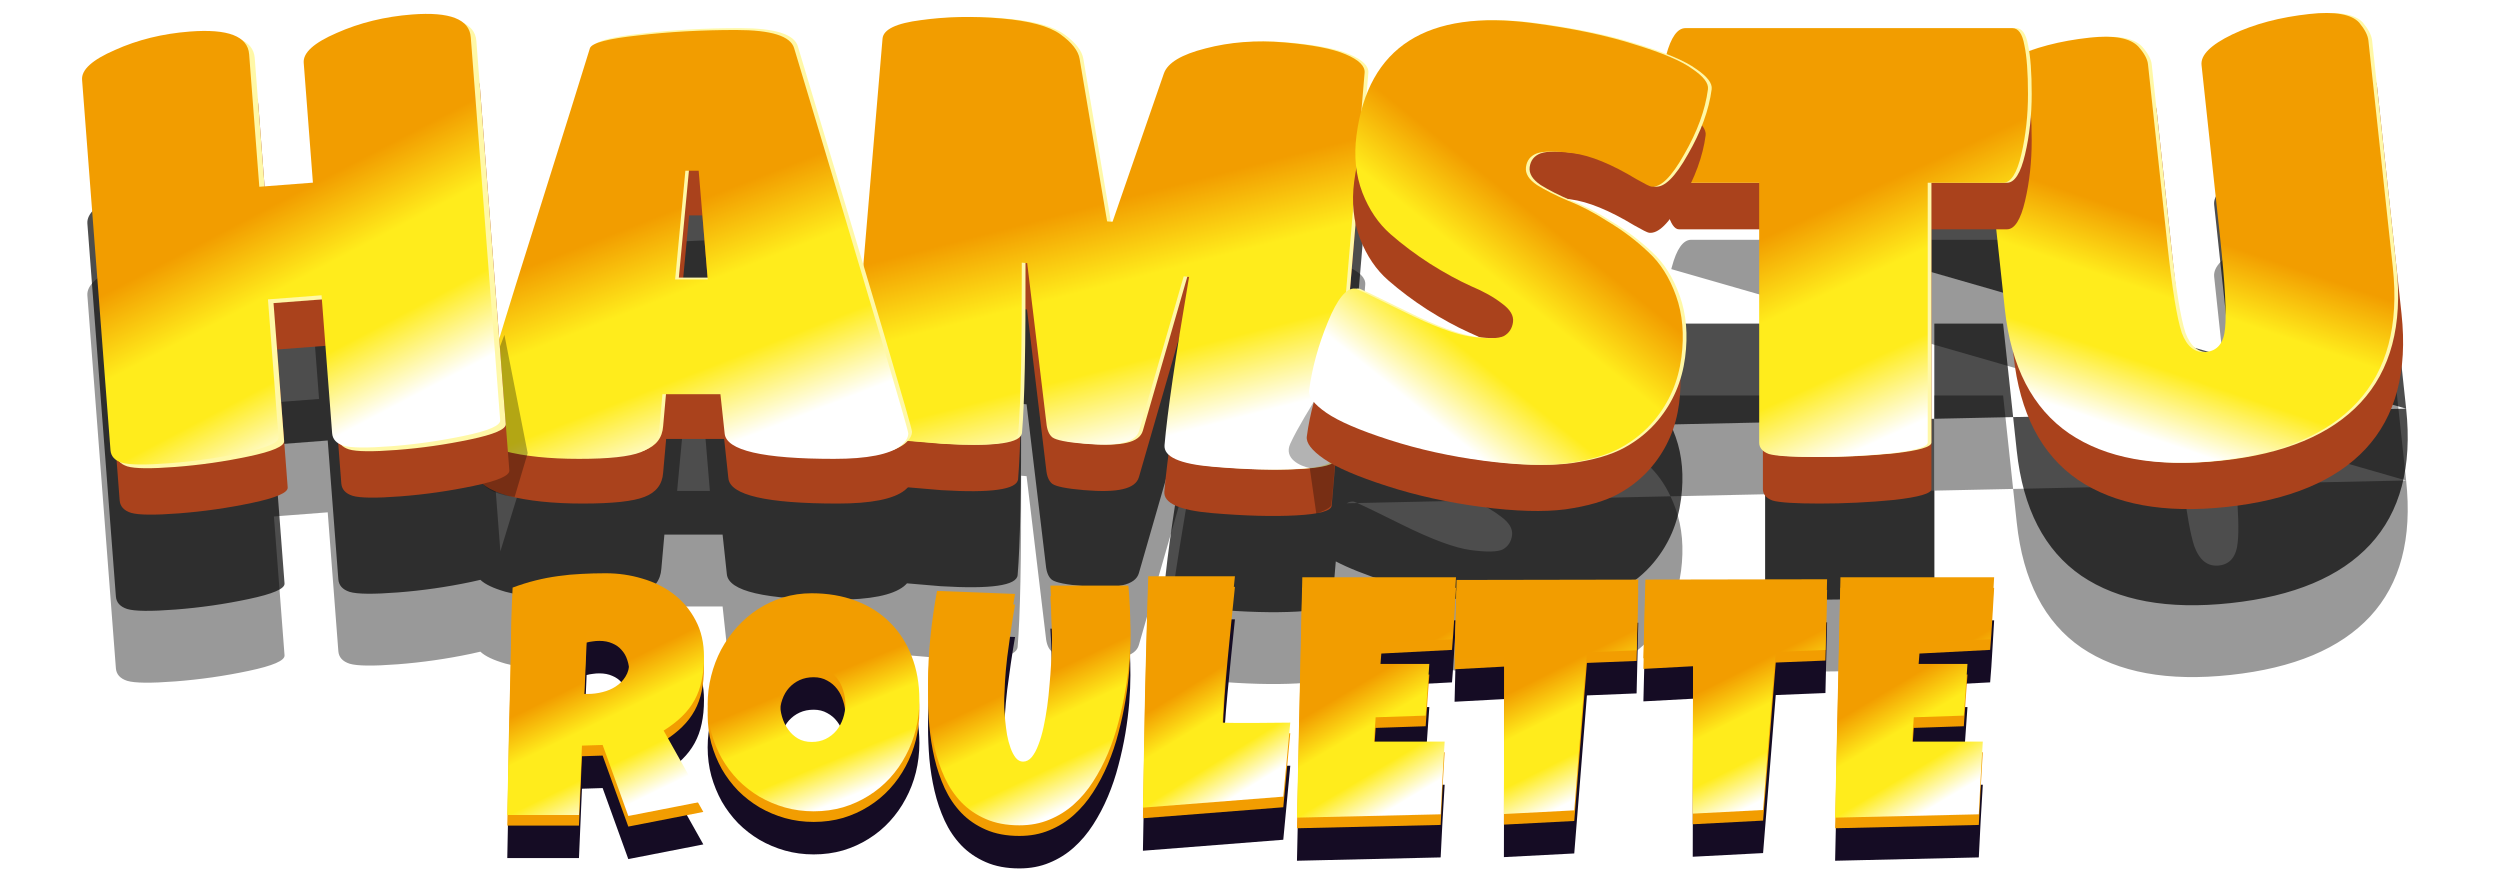 <svg width="348" height="121" viewBox="0 0 348 121" fill="none" xmlns="http://www.w3.org/2000/svg">
	<g opacity="0.7" filter="url(#filter0_f_1098_9292)">
		<path fill-rule="evenodd" clip-rule="evenodd" d="M329.92 75.812C334.129 71.271 335.801 64.961 334.934 56.882L331.522 25.069C331.444 24.339 331.015 23.506 330.235 22.568C329.146 21.38 326.839 20.977 323.315 21.357C319.175 21.804 315.571 22.76 312.503 24.226C309.491 25.686 308.06 27.118 308.211 28.521L310.499 49.853L302.792 47.637L300.727 28.392C300.649 27.662 300.192 26.832 299.357 25.9C298.211 24.719 295.96 24.309 292.604 24.671C288.97 25.063 285.759 25.835 282.971 26.988C282.91 26.535 282.839 26.122 282.76 25.748C282.478 24.168 281.916 23.378 281.072 23.378H235.415C234.29 23.378 233.39 24.647 232.714 27.187C232.69 27.277 232.666 27.369 232.642 27.46L302.792 47.637L303.418 53.472C303.576 54.948 303.734 56.307 303.892 57.55L280.228 58.059L278.832 45.047H269.257V58.295L245.711 58.801V45.047H233.98C233.503 45.047 233.075 44.577 232.698 43.635C231.624 45.011 230.659 45.643 229.804 45.531C229.58 45.501 228.888 45.154 227.726 44.49C224.256 42.384 221.294 41.17 218.839 40.848C216.44 40.533 214.765 40.541 213.814 40.872C212.919 41.21 212.41 41.854 212.285 42.805C212.169 43.701 212.684 44.536 213.831 45.313C214.985 46.034 216.422 46.763 218.142 47.501C219.924 48.19 221.81 49.177 223.798 50.462C225.85 51.699 227.709 53.109 229.375 54.694C230.648 55.857 231.701 57.321 232.534 59.085L205.069 59.676C204.909 59.605 204.746 59.535 204.581 59.466C202.813 58.664 200.906 57.618 198.862 56.325C196.873 55.04 195.039 53.661 193.359 52.188C191.678 50.716 190.37 48.78 189.435 46.381C189.173 45.689 188.964 44.979 188.806 44.251L190.042 29.622C190.123 28.666 189.236 27.798 187.382 27.017C185.585 26.242 182.724 25.687 178.799 25.353C174.875 25.02 171.209 25.303 167.802 26.203C164.455 27.051 162.522 28.217 162.001 29.702L154.823 50.499L154.066 50.435L150.229 27.682C150.044 26.534 149.153 25.382 147.557 24.227C145.961 23.072 143.2 22.327 139.276 21.994C135.352 21.66 131.619 21.739 128.076 22.231C124.595 22.671 122.799 23.538 122.69 24.831L120.017 56.466C117.61 48.375 114.564 38.192 110.881 25.917C110.375 24.224 107.674 23.378 102.779 23.378C97.941 23.378 93.384 23.632 89.108 24.14C84.888 24.591 82.638 25.183 82.356 25.917C81.625 28.344 78.755 37.542 73.748 53.512C72.116 58.699 70.75 63.112 69.65 66.752L66.468 25.159C66.275 22.627 63.541 21.564 58.268 21.97C54.453 22.264 50.937 23.128 47.717 24.565C44.55 25.94 43.02 27.331 43.127 28.738L44.412 45.533L36.923 46.11L35.503 27.542C35.309 25.01 32.548 23.949 27.218 24.359C23.404 24.653 19.915 25.516 16.752 26.948C13.584 28.323 12.054 29.714 12.162 31.121L16.132 83.026C16.196 83.87 16.721 84.452 17.704 84.773C18.744 85.089 20.975 85.115 24.397 84.852C27.875 84.585 31.28 84.096 34.611 83.387C37.999 82.674 39.664 81.951 39.608 81.22L38.13 61.892L45.619 61.316L47.097 80.643C47.162 81.487 47.686 82.07 48.67 82.39C49.71 82.706 51.941 82.733 55.363 82.469C58.785 82.206 62.189 81.718 65.577 81.004C66.039 80.907 66.469 80.809 66.868 80.712C67.524 81.34 68.692 81.895 70.372 82.376C73.186 83.11 76.674 83.477 80.837 83.477C85.001 83.477 87.87 83.166 89.445 82.546C91.077 81.925 91.949 80.796 92.061 79.16L92.483 74.42H100.585L101.176 79.922C101.401 82.292 106.493 83.477 116.451 83.477C121.121 83.477 124.243 82.856 125.819 81.615C125.984 81.477 126.128 81.339 126.253 81.201L130.936 81.599C137.958 82.026 141.531 81.509 141.655 80.047C142.011 75.83 142.174 67.886 142.144 56.218L142.9 56.282L145.581 78.682C145.669 79.652 145.95 80.327 146.426 80.707C146.959 81.092 148.43 81.387 150.841 81.592C153.251 81.797 155.062 81.753 156.272 81.459C157.539 81.171 158.292 80.612 158.531 79.782L164.764 58.14L165.521 58.205C163.608 69.482 162.464 77.342 162.089 81.784C161.951 83.415 164.181 84.425 168.778 84.816C173.375 85.207 177.29 85.313 180.524 85.135C183.757 84.957 185.405 84.502 185.466 83.771L185.942 78.147C187.681 79.063 190.091 80.02 193.173 81.018C197.311 82.358 201.723 83.335 206.409 83.95C211.151 84.572 215.051 84.685 218.11 84.29C221.232 83.846 223.71 83.118 225.544 82.107C227.379 81.095 228.935 79.82 230.214 78.28C232.301 75.765 233.563 72.829 234.001 69.472C234.417 66.282 234.168 63.404 233.255 60.837C233.036 60.223 232.796 59.639 232.534 59.085L245.711 58.801V81.445C245.711 82.179 246.161 82.715 247.061 83.053C248.018 83.336 250.212 83.477 253.644 83.477C257.132 83.477 260.592 83.308 264.024 82.969C267.513 82.574 269.257 82.066 269.257 81.445V58.295L280.228 58.059L280.729 62.731C281.596 70.81 284.595 76.616 289.727 80.149C294.854 83.626 301.78 84.893 310.507 83.951C319.289 83.004 325.76 80.29 329.92 75.812ZM188.951 60.023L205.069 59.676C206.624 60.364 207.915 61.11 208.942 61.916C210.082 62.748 210.593 63.612 210.477 64.507C210.36 65.403 209.934 66.058 209.199 66.474C208.471 66.834 206.991 66.867 204.76 66.575C202.528 66.282 199.308 65.091 195.097 63.002C191.895 61.413 189.847 60.42 188.951 60.023ZM188.951 60.023L187.47 60.055C187.8 59.859 188.126 59.782 188.448 59.825C188.501 59.832 188.669 59.898 188.951 60.023ZM303.892 57.55L311.258 57.391C311.583 61.259 311.662 63.948 311.493 65.456C311.312 67.462 310.439 68.549 308.873 68.718C307.306 68.887 306.163 67.989 305.443 66.023C304.929 64.468 304.412 61.643 303.892 57.55ZM311.258 57.391L334.934 56.882L310.499 49.853L310.792 52.591C310.982 54.354 311.137 55.954 311.258 57.391ZM97.547 43.1L98.813 58.337H94.256L95.69 43.1H97.547Z" fill="#010101" />
	</g>
	<g opacity="0.4" filter="url(#filter1_f_1098_9292)">
		<path fill-rule="evenodd" clip-rule="evenodd" d="M329.92 85.812C334.129 81.271 335.801 74.961 334.934 66.882L331.522 35.069C331.444 34.339 331.015 33.506 330.235 32.568C329.146 31.381 326.839 30.977 323.315 31.357C319.175 31.804 315.571 32.76 312.503 34.227C309.491 35.687 308.06 37.118 308.211 38.521L310.499 59.853L302.792 57.637L300.727 38.392C300.649 37.662 300.192 36.832 299.357 35.901C298.211 34.719 295.96 34.309 292.604 34.671C288.97 35.063 285.759 35.836 282.971 36.988C282.91 36.535 282.839 36.122 282.76 35.748C282.478 34.168 281.916 33.378 281.072 33.378H235.415C234.29 33.378 233.39 34.648 232.714 37.187C232.69 37.278 232.666 37.369 232.642 37.46L302.792 57.637L303.418 63.472C303.576 64.948 303.734 66.307 303.892 67.55L280.228 68.059L278.832 55.047H269.257V68.295L245.711 68.802V55.047H233.98C233.503 55.047 233.075 54.577 232.698 53.635C231.624 55.011 230.659 55.643 229.804 55.531C229.58 55.501 228.888 55.154 227.726 54.49C224.256 52.384 221.294 51.17 218.839 50.848C216.44 50.533 214.765 50.541 213.814 50.872C212.919 51.21 212.41 51.854 212.285 52.805C212.169 53.701 212.684 54.537 213.831 55.313C214.985 56.034 216.422 56.763 218.142 57.501C219.924 58.19 221.81 59.177 223.798 60.462C225.85 61.699 227.709 63.11 229.375 64.694C230.648 65.857 231.701 67.321 232.534 69.085L205.069 69.676C204.909 69.605 204.746 69.535 204.581 69.466C202.813 68.665 200.906 67.618 198.862 66.325C196.873 65.04 195.039 63.661 193.359 62.188C191.678 60.716 190.37 58.78 189.435 56.381C189.173 55.689 188.964 54.979 188.806 54.251L190.042 39.622C190.123 38.666 189.236 37.798 187.382 37.018C185.585 36.242 182.724 35.687 178.799 35.353C174.875 35.02 171.209 35.303 167.802 36.203C164.455 37.051 162.522 38.217 162.001 39.702L154.823 60.499L154.066 60.435L150.229 37.682C150.044 36.534 149.153 35.382 147.557 34.227C145.961 33.072 143.2 32.327 139.276 31.994C135.352 31.66 131.619 31.739 128.076 32.231C124.595 32.671 122.799 33.538 122.69 34.831L120.017 66.466C117.61 58.375 114.564 48.192 110.881 35.917C110.375 34.224 107.674 33.378 102.779 33.378C97.941 33.378 93.384 33.632 89.108 34.14C84.888 34.591 82.638 35.184 82.356 35.917C81.625 38.344 78.755 47.542 73.748 63.512C72.116 68.699 70.75 73.112 69.65 76.752L66.468 35.159C66.275 32.627 63.541 31.564 58.268 31.97C54.453 32.264 50.937 33.129 47.717 34.565C44.55 35.941 43.02 37.332 43.127 38.738L44.412 55.534L36.923 56.11L35.503 37.542C35.309 35.01 32.548 33.949 27.218 34.359C23.404 34.653 19.915 35.516 16.752 36.948C13.584 38.323 12.054 39.715 12.162 41.121L16.132 93.026C16.196 93.87 16.721 94.453 17.704 94.773C18.744 95.089 20.975 95.115 24.397 94.852C27.875 94.585 31.28 94.096 34.611 93.387C37.999 92.674 39.664 91.951 39.608 91.22L38.13 71.892L45.619 71.316L47.097 90.643C47.162 91.487 47.686 92.07 48.67 92.39C49.71 92.706 51.941 92.733 55.363 92.469C58.785 92.206 62.189 91.718 65.577 91.004C66.039 90.907 66.469 90.809 66.868 90.712C67.524 91.34 68.692 91.895 70.372 92.376C73.186 93.11 76.674 93.477 80.837 93.477C85.001 93.477 87.87 93.166 89.445 92.546C91.077 91.925 91.949 90.796 92.061 89.16L92.483 84.42H100.585L101.176 89.922C101.401 92.292 106.493 93.477 116.451 93.477C121.121 93.477 124.243 92.856 125.819 91.615C125.984 91.477 126.128 91.339 126.253 91.201L130.936 91.599C137.958 92.026 141.531 91.509 141.655 90.047C142.011 85.83 142.174 77.887 142.144 66.218L142.9 66.282L145.581 88.682C145.669 89.652 145.95 90.327 146.426 90.707C146.959 91.093 148.43 91.388 150.841 91.592C153.251 91.797 155.062 91.753 156.272 91.46C157.539 91.171 158.292 90.612 158.531 89.783L164.764 68.141L165.521 68.205C163.608 79.482 162.464 87.342 162.089 91.784C161.951 93.415 164.181 94.425 168.778 94.816C173.375 95.207 177.29 95.313 180.524 95.135C183.757 94.957 185.405 94.502 185.466 93.771L185.942 88.147C187.681 89.063 190.091 90.02 193.173 91.018C197.311 92.358 201.723 93.335 206.409 93.95C211.151 94.572 215.051 94.686 218.11 94.29C221.232 93.846 223.71 93.118 225.544 92.107C227.379 91.095 228.935 89.82 230.214 88.28C232.301 85.765 233.563 82.829 234.001 79.472C234.417 76.283 234.168 73.404 233.255 70.837C233.036 70.224 232.796 69.639 232.534 69.085L245.711 68.802V91.445C245.711 92.179 246.161 92.715 247.061 93.054C248.018 93.336 250.212 93.477 253.644 93.477C257.132 93.477 260.592 93.308 264.024 92.969C267.513 92.574 269.257 92.066 269.257 91.445V68.295L280.228 68.059L280.729 72.731C281.596 80.81 284.595 86.616 289.727 90.149C294.854 93.626 301.78 94.893 310.507 93.951C319.289 93.004 325.76 90.29 329.92 85.812ZM188.951 70.023L205.069 69.676C206.624 70.364 207.915 71.111 208.942 71.916C210.082 72.749 210.593 73.612 210.477 74.508C210.36 75.403 209.934 76.058 209.199 76.474C208.471 76.834 206.991 76.868 204.76 76.575C202.528 76.282 199.308 75.091 195.097 73.002C191.895 71.413 189.847 70.42 188.951 70.023ZM188.951 70.023L187.47 70.055C187.8 69.859 188.126 69.782 188.448 69.825C188.501 69.832 188.669 69.898 188.951 70.023ZM303.892 67.55L311.258 67.391C311.583 71.26 311.662 73.948 311.493 75.456C311.312 77.462 310.439 78.549 308.873 78.718C307.306 78.887 306.163 77.989 305.443 76.023C304.929 74.468 304.412 71.643 303.892 67.55ZM311.258 67.391L334.934 66.882L310.499 59.853L310.792 62.591C310.982 64.354 311.137 65.954 311.258 67.391ZM97.547 53.1L98.813 68.337H94.256L95.69 53.1H97.547Z" fill="#010101" />
	</g>
	<path d="M334.291 43.676C335.155 51.702 333.489 57.97 329.295 62.481C325.15 66.93 318.703 69.625 309.953 70.566C301.258 71.502 294.357 70.243 289.249 66.789C284.136 63.28 281.148 57.512 280.284 49.487L276.983 18.805C276.833 17.411 278.259 15.989 281.26 14.539C284.317 13.082 287.936 12.129 292.116 11.68C295.46 11.32 297.702 11.727 298.844 12.901C299.676 13.826 300.131 14.651 300.209 15.376L302.89 40.289C303.567 46.587 304.24 50.743 304.908 52.757C305.625 54.71 306.764 55.602 308.325 55.434C309.885 55.266 310.756 54.186 310.936 52.193C311.166 50.139 310.933 45.879 310.238 39.414L307.665 15.504C307.515 14.11 308.941 12.688 311.942 11.238C314.999 9.781 318.59 8.831 322.714 8.388C326.225 8.01 328.524 8.411 329.609 9.591C330.386 10.522 330.813 11.35 330.891 12.075L334.291 43.676Z" fill="#AA421C" />
	<path d="M333.598 37.233C334.461 45.259 332.796 51.527 328.602 56.038C324.457 60.487 318.01 63.182 309.259 64.123C300.565 65.059 293.664 63.8 288.556 60.346C283.443 56.837 280.454 51.069 279.591 43.044L276.29 12.362C276.14 10.969 277.565 9.547 280.567 8.096C283.624 6.64 287.242 5.686 291.422 5.237C294.766 4.877 297.009 5.284 298.15 6.458C298.983 7.383 299.438 8.208 299.516 8.933L302.196 33.846C302.874 40.144 303.546 44.3 304.214 46.314C304.932 48.267 306.071 49.159 307.631 48.991C309.192 48.823 310.062 47.743 310.243 45.75C310.473 43.696 310.24 39.436 309.544 32.971L306.972 9.061C306.822 7.668 308.247 6.246 311.249 4.795C314.306 3.339 317.896 2.389 322.021 1.945C325.532 1.567 327.83 1.968 328.916 3.148C329.693 4.079 330.12 4.907 330.198 5.632L333.598 37.233Z" fill="#FFF8A7" />
	<path d="M333.08 37.233C333.944 45.259 332.278 51.527 328.084 56.038C323.94 60.487 317.492 63.182 308.742 64.123C300.047 65.059 293.146 63.8 288.039 60.346C282.925 56.837 279.937 51.069 279.073 43.044L275.772 12.362C275.622 10.969 277.048 9.547 280.049 8.096C283.106 6.64 286.725 5.686 290.905 5.237C294.249 4.877 296.491 5.284 297.633 6.458C298.465 7.383 298.92 8.208 298.998 8.933L301.679 33.846C302.356 40.144 303.029 44.3 303.697 46.314C304.414 48.267 305.553 49.159 307.114 48.991C308.674 48.823 309.545 47.743 309.725 45.75C309.955 43.696 309.722 39.436 309.027 32.971L306.454 9.061C306.304 7.668 307.73 6.246 310.731 4.795C313.788 3.339 317.379 2.389 321.503 1.945C325.014 1.567 327.313 1.968 328.398 3.148C329.175 4.079 329.602 4.907 329.68 5.632L333.08 37.233Z" fill="url(#paint0_linear_1098_9292)" />
	<path d="M268.855 68.077C268.855 68.694 267.117 69.198 263.642 69.591C260.222 69.927 256.775 70.095 253.3 70.095C249.88 70.095 247.694 69.955 246.741 69.675C245.844 69.338 245.396 68.806 245.396 68.077V31.921H233.708C233.091 31.921 232.559 31.136 232.11 29.567C231.662 27.997 231.438 25.671 231.438 22.587C231.438 19.448 231.774 16.645 232.447 14.179C233.119 11.656 234.016 10.395 235.137 10.395H280.627C281.468 10.395 282.028 11.18 282.309 12.75C282.645 14.319 282.813 16.59 282.813 19.561C282.813 22.531 282.505 25.334 281.888 27.969C281.272 30.604 280.431 31.921 279.366 31.921H268.855V68.077Z" fill="#AA421C" />
	<path d="M268.855 61.597C268.855 62.214 267.117 62.718 263.642 63.111C260.222 63.447 256.775 63.615 253.3 63.615C249.88 63.615 247.694 63.475 246.741 63.195C245.844 62.858 245.396 62.326 245.396 61.597V25.441H233.708C233.091 25.441 232.559 24.656 232.11 23.087C231.662 21.517 231.438 19.191 231.438 16.108C231.438 12.968 231.774 10.166 232.447 7.699C233.119 5.177 234.016 3.915 235.137 3.915H280.627C281.468 3.915 282.028 4.7 282.309 6.27C282.645 7.839 282.813 10.11 282.813 13.081C282.813 16.052 282.505 18.854 281.888 21.489C281.272 24.124 280.431 25.441 279.366 25.441H268.855V61.597Z" fill="#FFF8A7" />
	<path d="M268.338 61.597C268.338 62.214 266.6 62.718 263.124 63.111C259.705 63.447 256.257 63.615 252.782 63.615C249.362 63.615 247.176 63.475 246.223 63.195C245.326 62.858 244.878 62.326 244.878 61.597V25.441H233.19C232.574 25.441 232.041 24.656 231.593 23.087C231.144 21.517 230.92 19.191 230.92 16.108C230.92 12.968 231.256 10.166 231.929 7.699C232.602 5.177 233.499 3.915 234.62 3.915H280.109C280.95 3.915 281.511 4.7 281.791 6.27C282.127 7.839 282.296 10.11 282.296 13.081C282.296 16.052 281.987 18.854 281.371 21.489C280.754 24.124 279.913 25.441 278.848 25.441H268.338V61.597Z" fill="url(#paint1_linear_1098_9292)" />
	<path d="M131.039 68.23C129.643 68.111 127.604 67.938 124.923 67.711C122.297 67.489 120.527 67.142 119.61 66.67C118.694 66.199 118.271 65.544 118.342 64.706L122.823 11.839C122.932 10.554 124.72 9.693 128.189 9.256C131.719 8.767 135.438 8.688 139.348 9.02C143.258 9.351 146.008 10.091 147.599 11.238C149.189 12.386 150.077 13.53 150.261 14.67L154.084 37.272L154.838 37.336L161.99 16.677C162.509 15.202 164.435 14.043 167.769 13.201C171.164 12.307 174.817 12.026 178.727 12.357C182.637 12.689 185.487 13.24 187.278 14.01C189.125 14.786 190.009 15.648 189.928 16.598L185.369 70.387C185.308 71.113 183.666 71.565 180.445 71.742C177.223 71.919 173.322 71.813 168.742 71.425C164.162 71.037 161.94 70.033 162.077 68.413C162.451 64 163.591 56.193 165.497 44.99L164.743 44.926L158.533 66.425C158.294 67.248 157.544 67.804 156.282 68.091C155.076 68.382 153.272 68.426 150.87 68.223C148.468 68.019 147.002 67.726 146.472 67.344C145.998 66.966 145.717 66.295 145.63 65.331L142.959 43.08L142.205 43.016C142.235 54.608 142.073 62.498 141.718 66.687C141.595 68.14 138.035 68.654 131.039 68.23Z" fill="#AA421C" />
	<path d="M131.586 61.773C130.189 61.655 128.151 61.482 125.47 61.255C122.844 61.033 121.073 60.686 120.157 60.214C119.241 59.743 118.818 59.088 118.889 58.25L123.37 5.383C123.478 4.098 125.267 3.237 128.736 2.799C132.265 2.311 135.985 2.232 139.895 2.564C143.805 2.895 146.555 3.635 148.146 4.782C149.736 5.929 150.624 7.074 150.808 8.214L154.631 30.816L155.385 30.88L162.537 10.221C163.055 8.746 164.982 7.587 168.316 6.745C171.711 5.851 175.364 5.57 179.274 5.901C183.184 6.233 186.034 6.784 187.825 7.554C189.672 8.33 190.556 9.192 190.475 10.142L185.916 63.931C185.855 64.657 184.213 65.109 180.992 65.286C177.77 65.463 173.869 65.357 169.289 64.969C164.709 64.581 162.487 63.577 162.624 61.957C162.998 57.544 164.138 49.737 166.044 38.534L165.29 38.47L159.08 59.969C158.841 60.792 158.091 61.348 156.829 61.635C155.623 61.926 153.819 61.97 151.417 61.767C149.015 61.563 147.549 61.27 147.019 60.888C146.545 60.51 146.264 59.839 146.177 58.875L143.506 36.624L142.752 36.56C142.782 48.152 142.62 56.042 142.265 60.231C142.142 61.684 138.582 62.198 131.586 61.773Z" fill="#FFF8A7" />
	<path d="M131.064 61.773C129.668 61.654 127.629 61.481 124.948 61.254C122.323 61.032 120.552 60.685 119.636 60.213C118.719 59.742 118.296 59.087 118.367 58.249L122.848 5.382C122.957 4.097 124.746 3.236 128.215 2.799C131.744 2.31 135.464 2.231 139.373 2.563C143.283 2.894 146.034 3.634 147.624 4.781C149.215 5.928 150.102 7.073 150.287 8.213L154.109 30.815L154.863 30.879L162.015 10.22C162.534 8.745 164.46 7.586 167.795 6.744C171.19 5.85 174.842 5.569 178.752 5.9C182.662 6.232 185.513 6.783 187.304 7.553C189.151 8.329 190.034 9.191 189.954 10.141L185.395 63.93C185.333 64.656 183.692 65.108 180.47 65.285C177.248 65.462 173.347 65.356 168.767 64.968C164.187 64.58 161.966 63.576 162.103 61.956C162.477 57.543 163.617 49.736 165.523 38.533L164.768 38.469L158.558 59.968C158.32 60.791 157.569 61.347 156.308 61.633C155.101 61.925 153.297 61.969 150.896 61.766C148.494 61.562 147.028 61.269 146.498 60.886C146.023 60.509 145.743 59.838 145.656 58.874L142.985 36.623L142.23 36.559C142.261 48.151 142.098 56.041 141.743 60.23C141.62 61.683 138.061 62.197 131.064 61.773Z" fill="url(#paint2_linear_1098_9292)" />
	<path d="M92.308 65.807C92.196 67.432 91.327 68.553 89.701 69.17C88.132 69.787 85.273 70.095 81.125 70.095C76.977 70.095 73.501 69.731 70.698 69.002C67.951 68.217 66.578 67.236 66.578 66.059C66.578 64.713 69.073 56.137 74.062 40.329C79.051 24.465 81.91 15.328 82.638 12.918C82.919 12.189 85.161 11.6 89.365 11.152C93.625 10.647 98.166 10.395 102.987 10.395C107.864 10.395 110.554 11.236 111.059 12.918C121.654 48.121 126.951 66.003 126.951 66.563C126.951 67.124 126.615 67.684 125.942 68.245C124.372 69.478 121.261 70.095 116.608 70.095C106.687 70.095 101.613 68.918 101.389 66.563L100.801 61.098H92.728L92.308 65.807ZM99.035 45.122L97.773 29.987H95.924L94.494 45.122H99.035Z" fill="#AA421C" />
	<path d="M92.308 59.327C92.196 60.952 91.327 62.073 89.701 62.69C88.132 63.307 85.273 63.615 81.125 63.615C76.977 63.615 73.501 63.251 70.698 62.522C67.951 61.737 66.578 60.756 66.578 59.579C66.578 58.233 69.073 49.657 74.062 33.849C79.051 17.985 81.91 8.848 82.638 6.438C82.919 5.709 85.161 5.12 89.365 4.672C93.625 4.167 98.166 3.915 102.987 3.915C107.864 3.915 110.554 4.756 111.059 6.438C121.654 41.641 126.951 59.523 126.951 60.083C126.951 60.644 126.615 61.205 125.942 61.765C124.372 62.998 121.261 63.615 116.608 63.615C106.687 63.615 101.613 62.438 101.389 60.083L100.801 54.618H92.728L92.308 59.327ZM99.035 38.642L97.773 23.507H95.924L94.494 38.642H99.035Z" fill="#FFF8A7" />
	<path d="M91.79 59.586C91.678 61.211 90.809 62.333 89.184 62.949C87.614 63.566 84.755 63.874 80.607 63.874C76.459 63.874 72.984 63.51 70.181 62.781C67.434 61.996 66.061 61.015 66.061 59.838C66.061 58.493 68.555 49.916 73.544 34.108C78.533 18.244 81.392 9.107 82.121 6.697C82.401 5.968 84.643 5.379 88.847 4.931C93.108 4.426 97.648 4.174 102.469 4.174C107.346 4.174 110.037 5.015 110.541 6.697C121.136 41.9 126.433 59.782 126.433 60.343C126.433 60.903 126.097 61.464 125.424 62.024C123.855 63.257 120.744 63.874 116.091 63.874C106.169 63.874 101.096 62.697 100.872 60.343L100.283 54.877H92.211L91.79 59.586ZM98.517 38.901L97.256 23.766H95.406L93.977 38.901H98.517Z" fill="url(#paint3_linear_1098_9292)" />
	<path d="M179.598 61.783C178.665 63.856 181.023 64.893 182.319 65.152L183.227 71.502C183.875 71.287 185.197 70.751 185.3 70.336C185.404 69.921 185.689 66.362 185.819 64.634L183.616 54.784C182.665 56.253 180.531 59.709 179.598 61.783Z" fill="black" fill-opacity="0.3" />
	<path d="M73.454 63.078L70.214 46.619L69.177 49.341L66.715 66.318C67.026 68.288 70.128 69.04 71.64 69.169L73.454 63.078Z" fill="black" fill-opacity="0.3" />
	<path d="M225.302 68.733C223.475 69.738 221.006 70.461 217.895 70.902C214.847 71.295 210.961 71.182 206.237 70.564C201.568 69.954 197.172 68.983 193.049 67.652C188.927 66.322 186.01 65.064 184.3 63.879C182.589 62.694 181.792 61.657 181.908 60.768C182.315 57.655 183.182 54.489 184.507 51.271C185.84 47.997 187.118 46.44 188.341 46.599C188.563 46.629 190.772 47.681 194.966 49.756C199.161 51.831 202.37 53.014 204.593 53.305C206.817 53.595 208.291 53.562 209.016 53.205C209.749 52.792 210.173 52.141 210.289 51.251C210.406 50.362 209.896 49.504 208.76 48.677C207.632 47.794 206.184 46.983 204.415 46.243C202.653 45.447 200.754 44.407 198.717 43.123C196.736 41.846 194.908 40.477 193.234 39.014C191.56 37.551 190.256 35.628 189.324 33.245C188.4 30.806 188.126 28.141 188.504 25.251C190.118 12.912 198.29 7.705 213.02 9.632C218.522 10.352 223.227 11.335 227.135 12.581C231.05 13.771 233.755 14.916 235.25 16.017C236.809 17.069 237.533 18.011 237.424 18.845C237.046 21.735 235.944 24.757 234.119 27.91C232.348 31.071 230.824 32.567 229.546 32.4C229.323 32.371 228.633 32.026 227.476 31.366C224.018 29.275 221.067 28.069 218.621 27.749C216.231 27.436 214.562 27.444 213.615 27.772C212.723 28.108 212.215 28.748 212.092 29.693C211.975 30.582 212.489 31.413 213.631 32.184C214.781 32.9 216.213 33.624 217.926 34.357C219.702 35.042 221.581 36.023 223.562 37.299C225.607 38.528 227.459 39.929 229.118 41.503C230.785 43.021 232.074 45.055 232.984 47.605C233.894 50.155 234.142 53.014 233.728 56.183C233.292 59.518 232.034 62.434 229.954 64.932C228.68 66.462 227.129 67.729 225.302 68.733Z" fill="#AA421C" />
	<path d="M226.142 62.309C224.314 63.313 221.845 64.036 218.735 64.477C215.687 64.87 211.801 64.758 207.077 64.14C202.408 63.529 198.012 62.558 193.889 61.227C189.767 59.897 186.85 58.639 185.14 57.454C183.429 56.269 182.632 55.232 182.748 54.343C183.155 51.23 184.022 48.065 185.347 44.846C186.68 41.572 187.958 40.015 189.181 40.175C189.403 40.204 191.611 41.256 195.806 43.331C200.001 45.406 203.21 46.589 205.433 46.88C207.657 47.171 209.131 47.137 209.856 46.78C210.588 46.367 211.013 45.716 211.129 44.826C211.246 43.937 210.736 43.079 209.6 42.252C208.472 41.37 207.023 40.558 205.255 39.818C203.493 39.022 201.594 37.982 199.557 36.698C197.576 35.422 195.748 34.052 194.074 32.589C192.399 31.126 191.096 29.203 190.164 26.82C189.239 24.381 188.966 21.717 189.344 18.826C190.958 6.487 199.13 1.281 213.859 3.207C219.362 3.927 224.067 4.91 227.975 6.156C231.889 7.346 234.595 8.492 236.09 9.592C237.649 10.644 238.373 11.586 238.264 12.42C237.886 15.311 236.784 18.332 234.958 21.485C233.188 24.646 231.664 26.143 230.386 25.975C230.163 25.946 229.473 25.602 228.316 24.942C224.858 22.85 221.907 21.644 219.461 21.324C217.071 21.011 215.402 21.019 214.455 21.348C213.563 21.683 213.055 22.323 212.931 23.268C212.815 24.158 213.328 24.988 214.471 25.759C215.621 26.475 217.053 27.2 218.766 27.932C220.542 28.617 222.421 29.598 224.402 30.874C226.446 32.103 228.298 33.504 229.958 35.078C231.625 36.596 232.914 38.63 233.824 41.181C234.734 43.73 234.982 46.59 234.568 49.758C234.131 53.093 232.874 56.009 230.794 58.508C229.52 60.037 227.969 61.304 226.142 62.309Z" fill="#FFF8A7" />
	<path d="M225.624 62.309C223.797 63.313 221.328 64.036 218.217 64.477C215.17 64.87 211.283 64.758 206.559 64.14C201.89 63.529 197.494 62.558 193.372 61.227C189.249 59.897 186.333 58.639 184.622 57.454C182.911 56.269 182.114 55.232 182.231 54.343C182.638 51.23 183.504 48.065 184.83 44.846C186.162 41.572 187.44 40.015 188.663 40.175C188.885 40.204 191.094 41.256 195.289 43.331C199.483 45.406 202.692 46.589 204.916 46.88C207.139 47.171 208.613 47.137 209.338 46.78C210.071 46.367 210.495 45.716 210.612 44.826C210.728 43.937 210.218 43.079 209.083 42.252C207.954 41.37 206.506 40.558 204.737 39.818C202.976 39.022 201.076 37.982 199.039 36.698C197.058 35.422 195.23 34.052 193.556 32.589C191.882 31.126 190.579 29.203 189.647 26.82C188.722 24.381 188.449 21.717 188.827 18.826C190.441 6.487 198.612 1.281 213.342 3.207C218.845 3.927 223.55 4.91 227.457 6.156C231.372 7.346 234.077 8.492 235.573 9.592C237.131 10.644 237.856 11.586 237.747 12.42C237.369 15.311 236.267 18.332 234.441 21.485C232.671 24.646 231.146 26.143 229.868 25.975C229.646 25.946 228.956 25.602 227.798 24.942C224.341 22.85 221.389 21.644 218.943 21.324C216.553 21.011 214.885 21.019 213.937 21.348C213.045 21.683 212.537 22.323 212.414 23.268C212.298 24.158 212.811 24.988 213.954 25.759C215.104 26.475 216.535 27.2 218.249 27.932C220.025 28.617 221.903 29.598 223.885 30.874C225.929 32.103 227.781 33.504 229.441 35.078C231.108 36.596 232.396 38.63 233.306 41.181C234.217 43.73 234.464 46.59 234.05 49.758C233.614 53.093 232.356 56.009 230.277 58.508C229.002 60.037 227.452 61.304 225.624 62.309Z" fill="url(#paint4_linear_1098_9292)" />
	<path d="M40.047 67.852C40.102 68.579 38.443 69.297 35.068 70.005C31.748 70.71 28.356 71.195 24.891 71.461C21.481 71.722 19.259 71.696 18.222 71.382C17.242 71.064 16.72 70.485 16.656 69.647L12.7 18.087C12.593 16.689 14.117 15.307 17.273 13.941C20.425 12.518 23.901 11.661 27.702 11.37C33.011 10.963 35.763 12.016 35.956 14.531L37.371 32.976L44.832 32.403L43.552 15.72C43.445 14.322 44.97 12.94 48.126 11.574C51.333 10.147 54.837 9.288 58.638 8.996C63.892 8.593 66.615 9.649 66.808 12.165L70.899 65.485C70.955 66.212 69.295 66.93 65.92 67.638C62.545 68.347 59.153 68.832 55.743 69.094C52.334 69.355 50.111 69.329 49.075 69.015C48.095 68.697 47.572 68.118 47.508 67.28L46.035 48.081L38.574 48.654L40.047 67.852Z" fill="#AA421C" />
	<path d="M39.548 61.392C39.604 62.119 37.944 62.836 34.569 63.545C31.25 64.249 27.858 64.734 24.393 65C20.983 65.262 18.76 65.236 17.724 64.922C16.744 64.603 16.222 64.025 16.158 63.187L12.202 11.626C12.095 10.229 13.619 8.847 16.775 7.48C19.927 6.058 23.403 5.201 27.204 4.909C32.513 4.502 35.265 5.556 35.458 8.071L36.873 26.515L44.334 25.943L43.054 9.259C42.947 7.862 44.471 6.48 47.627 5.113C50.835 3.687 54.339 2.828 58.14 2.536C63.394 2.133 66.117 3.189 66.31 5.704L70.401 59.025C70.457 59.752 68.797 60.469 65.422 61.178C62.047 61.887 58.654 62.372 55.245 62.633C51.836 62.895 49.613 62.869 48.577 62.555C47.597 62.236 47.074 61.658 47.01 60.819L45.537 41.621L38.075 42.193L39.548 61.392Z" fill="#FFF8A7" />
	<path d="M38.771 60.873C38.827 61.6 37.167 62.318 33.792 63.026C30.473 63.731 27.081 64.216 23.615 64.482C20.206 64.743 17.983 64.717 16.947 64.403C15.967 64.085 15.445 63.506 15.38 62.668L11.425 11.108C11.317 9.71 12.842 8.328 15.998 6.962C19.149 5.539 22.626 4.682 26.426 4.391C31.736 3.983 34.487 5.037 34.68 7.553L36.095 25.997L43.557 25.424L42.277 8.741C42.17 7.343 43.694 5.961 46.85 4.595C50.058 3.168 53.562 2.309 57.363 2.017C62.616 1.614 65.34 2.67 65.533 5.186L69.624 58.506C69.679 59.233 68.02 59.951 64.645 60.659C61.269 61.368 57.877 61.853 54.468 62.115C51.058 62.376 48.836 62.35 47.8 62.036C46.819 61.718 46.297 61.139 46.233 60.301L44.76 41.102L37.298 41.675L38.771 60.873Z" fill="url(#paint5_linear_1098_9292)" />
	<path d="M277.585 86.354C277.492 87.808 277.407 89.247 277.33 90.67C277.253 92.093 277.152 93.532 277.028 94.986L267.189 95.497L266.957 98.421H273.872L273.362 105.614L266.4 105.846L266.168 109.234H271.923H276.007C275.914 110.936 275.814 112.63 275.706 114.316C275.613 115.987 275.528 117.666 275.45 119.352L255.447 119.816L256.19 86.354H277.585Z" fill="#150C24" />
	<path d="M254.332 86.632L254.1 96.471L247.185 96.75L245.421 118.748L235.629 119.259L235.675 97.26L228.76 97.631L229.038 86.678L254.332 86.632Z" fill="#150C24" />
	<path d="M228.047 86.683L227.815 96.522L220.9 96.801L219.136 118.8L209.343 119.31L209.39 97.311L202.475 97.683L202.753 86.73L228.047 86.683Z" fill="#150C24" />
	<path d="M202.675 86.354C202.582 87.808 202.497 89.247 202.42 90.67C202.342 92.093 202.242 93.532 202.118 94.986L192.279 95.497L192.047 98.421H198.962L198.452 105.614L191.49 105.846L191.258 109.234H197.013H201.097C201.004 110.936 200.904 112.63 200.795 114.316C200.703 115.987 200.618 117.666 200.54 119.352L180.537 119.816L181.28 86.354H202.675Z" fill="#150C24" />
	<path d="M179.607 106.589L178.633 116.892L159.094 118.424C159.187 113.025 159.287 107.656 159.395 102.319C159.519 96.982 159.666 91.614 159.836 86.215H171.903C171.547 89.603 171.207 92.991 170.882 96.379C170.557 99.751 170.325 103.155 170.186 106.589C170.913 106.62 171.632 106.635 172.344 106.635C173.056 106.635 173.775 106.635 174.502 106.635C175.368 106.635 176.219 106.628 177.055 106.612C177.89 106.597 178.741 106.589 179.607 106.589Z" fill="#150C24" />
	<path d="M157.353 94.012C157.353 95.157 157.299 96.418 157.191 97.794C157.082 99.171 156.904 100.595 156.657 102.064C156.409 103.534 156.084 105.027 155.682 106.543C155.296 108.043 154.808 109.49 154.22 110.882C153.632 112.275 152.944 113.582 152.155 114.804C151.382 116.011 150.484 117.07 149.463 117.983C148.458 118.88 147.328 119.584 146.075 120.095C144.822 120.621 143.43 120.884 141.898 120.884C140.104 120.884 138.541 120.59 137.211 120.002C135.896 119.43 134.766 118.656 133.823 117.681C132.879 116.691 132.106 115.547 131.502 114.247C130.899 112.932 130.427 111.547 130.087 110.093C129.746 108.624 129.507 107.131 129.367 105.615C129.244 104.083 129.182 102.613 129.182 101.206C129.182 99.04 129.29 96.882 129.507 94.731C129.723 92.566 130.033 90.407 130.435 88.257L141.295 88.675C140.877 91.103 140.514 93.548 140.204 96.008C139.91 98.452 139.763 100.912 139.763 103.387C139.763 103.65 139.771 104.044 139.787 104.57C139.817 105.081 139.864 105.661 139.926 106.311C139.988 106.945 140.073 107.603 140.181 108.283C140.305 108.948 140.467 109.56 140.668 110.116C140.869 110.673 141.109 111.13 141.388 111.486C141.682 111.841 142.022 112.019 142.409 112.019C142.857 112.019 143.26 111.81 143.615 111.393C143.971 110.96 144.281 110.387 144.544 109.676C144.822 108.964 145.062 108.144 145.263 107.216C145.464 106.288 145.634 105.321 145.774 104.315C145.913 103.31 146.021 102.304 146.098 101.298C146.191 100.293 146.261 99.357 146.307 98.491C146.369 97.624 146.408 96.859 146.423 96.193C146.439 95.528 146.446 95.033 146.446 94.708C146.446 93.501 146.423 92.302 146.377 91.111C146.346 89.905 146.292 88.706 146.214 87.514H157.075C157.26 89.649 157.353 91.815 157.353 94.012Z" fill="#150C24" />
	<path d="M127.977 103.433C127.977 104.841 127.814 106.202 127.489 107.517C127.165 108.817 126.693 110.039 126.074 111.184C125.471 112.329 124.728 113.381 123.846 114.34C122.98 115.283 121.998 116.096 120.899 116.776C119.816 117.457 118.633 117.991 117.349 118.378C116.065 118.749 114.703 118.934 113.265 118.934C111.872 118.934 110.542 118.757 109.273 118.401C108.02 118.045 106.844 117.55 105.746 116.916C104.648 116.266 103.65 115.492 102.752 114.595C101.871 113.682 101.113 112.677 100.478 111.578C99.859 110.464 99.372 109.273 99.016 108.005C98.676 106.736 98.506 105.413 98.506 104.037C98.506 102.691 98.668 101.376 98.993 100.092C99.318 98.792 99.782 97.57 100.386 96.425C101.004 95.28 101.747 94.228 102.613 93.269C103.48 92.31 104.446 91.483 105.514 90.786C106.597 90.09 107.765 89.549 109.018 89.162C110.271 88.775 111.594 88.582 112.986 88.582C115.229 88.582 117.271 88.93 119.112 89.626C120.969 90.322 122.547 91.32 123.846 92.62C125.161 93.904 126.174 95.466 126.886 97.307C127.613 99.132 127.977 101.175 127.977 103.433ZM117.674 104.037C117.674 103.371 117.573 102.729 117.372 102.111C117.186 101.476 116.908 100.919 116.536 100.44C116.165 99.945 115.701 99.55 115.144 99.256C114.603 98.947 113.976 98.792 113.265 98.792C112.537 98.792 111.888 98.924 111.315 99.187C110.743 99.45 110.248 99.813 109.83 100.277C109.428 100.726 109.118 101.26 108.902 101.878C108.685 102.482 108.577 103.124 108.577 103.805C108.577 104.454 108.67 105.104 108.855 105.754C109.041 106.404 109.32 106.991 109.691 107.517C110.062 108.043 110.519 108.469 111.06 108.794C111.617 109.119 112.259 109.281 112.986 109.281C113.713 109.281 114.363 109.142 114.935 108.863C115.523 108.569 116.018 108.183 116.42 107.703C116.823 107.208 117.132 106.643 117.349 106.009C117.565 105.375 117.674 104.717 117.674 104.037Z" fill="#150C24" />
	<path d="M97.996 97.446C97.996 98.652 97.887 99.751 97.671 100.741C97.47 101.716 97.145 102.613 96.696 103.433C96.248 104.253 95.667 105.011 94.956 105.707C94.244 106.403 93.386 107.068 92.38 107.703L97.903 117.542L87.46 119.584L83.887 109.698L81.009 109.791L80.592 119.444H70.613C70.691 115.917 70.76 112.406 70.822 108.909C70.9 105.413 70.985 101.901 71.077 98.374C71.108 96.595 71.139 94.831 71.17 93.083C71.201 91.335 71.263 89.571 71.356 87.792C72.439 87.39 73.506 87.058 74.558 86.794C75.61 86.531 76.662 86.33 77.714 86.191C78.782 86.036 79.857 85.936 80.94 85.889C82.038 85.828 83.16 85.797 84.305 85.797C86.068 85.797 87.77 86.044 89.41 86.539C91.065 87.019 92.527 87.746 93.796 88.721C95.064 89.695 96.077 90.91 96.835 92.364C97.609 93.818 97.996 95.512 97.996 97.446ZM87.6 98.188C87.6 97.539 87.507 96.943 87.321 96.401C87.151 95.86 86.888 95.396 86.532 95.009C86.192 94.607 85.759 94.297 85.233 94.081C84.722 93.849 84.119 93.733 83.423 93.733C83.113 93.733 82.812 93.756 82.518 93.802C82.224 93.833 81.938 93.888 81.659 93.965L81.288 102.597H81.845C82.51 102.597 83.183 102.512 83.864 102.342C84.56 102.172 85.179 101.909 85.72 101.553C86.277 101.197 86.726 100.741 87.066 100.184C87.422 99.627 87.6 98.962 87.6 98.188Z" fill="#150C24" />
	<path d="M277.585 81.832C277.492 83.287 277.407 84.725 277.33 86.148C277.253 87.572 277.152 89.01 277.028 90.465L267.189 90.975L266.957 93.899H273.872L273.362 101.093L266.4 101.325L266.168 104.713H271.923H276.007C275.914 106.415 275.814 108.109 275.706 109.795C275.613 111.466 275.528 113.144 275.45 114.83L255.447 115.294L256.19 81.832H277.585Z" fill="#F29D01" />
	<path d="M254.332 82.111L254.1 91.95L247.185 92.228L245.421 114.227L235.629 114.737L235.675 92.739L228.76 93.11L229.038 82.157L254.332 82.111Z" fill="#F29D01" />
	<path d="M228.047 82.161L227.815 92.001L220.9 92.279L219.136 114.278L209.343 114.788L209.39 92.79L202.475 93.161L202.753 82.208L228.047 82.161Z" fill="#F29D01" />
	<path d="M202.675 81.832C202.582 83.287 202.497 84.725 202.42 86.148C202.342 87.572 202.242 89.01 202.118 90.465L192.279 90.975L192.047 93.899H198.962L198.452 101.093L191.49 101.325L191.258 104.713H197.013H201.097C201.004 106.415 200.904 108.109 200.795 109.795C200.703 111.466 200.618 113.144 200.54 114.83L180.537 115.294L181.28 81.832H202.675Z" fill="#F29D01" />
	<path d="M179.607 102.067L178.633 112.37L159.094 113.902C159.187 108.503 159.287 103.134 159.395 97.797C159.519 92.46 159.666 87.092 159.836 81.693H171.903C171.547 85.081 171.207 88.469 170.882 91.857C170.557 95.229 170.325 98.633 170.186 102.067C170.913 102.098 171.632 102.113 172.344 102.113C173.056 102.113 173.775 102.113 174.502 102.113C175.368 102.113 176.219 102.106 177.055 102.09C177.89 102.075 178.741 102.067 179.607 102.067Z" fill="#F29D01" />
	<path d="M157.353 89.49C157.353 90.635 157.299 91.896 157.191 93.272C157.082 94.649 156.904 96.073 156.657 97.542C156.409 99.012 156.084 100.505 155.682 102.021C155.296 103.521 154.808 104.968 154.22 106.36C153.632 107.753 152.944 109.06 152.155 110.282C151.382 111.489 150.484 112.548 149.463 113.461C148.458 114.358 147.328 115.062 146.075 115.573C144.822 116.099 143.43 116.362 141.898 116.362C140.104 116.362 138.541 116.068 137.211 115.48C135.896 114.908 134.766 114.134 133.823 113.159C132.879 112.169 132.106 111.025 131.502 109.725C130.899 108.41 130.427 107.026 130.087 105.571C129.746 104.102 129.507 102.609 129.367 101.093C129.244 99.561 129.182 98.091 129.182 96.684C129.182 94.518 129.29 92.36 129.507 90.209C129.723 88.043 130.033 85.885 130.435 83.735L141.295 84.153C140.877 86.582 140.514 89.026 140.204 91.486C139.91 93.93 139.763 96.39 139.763 98.865C139.763 99.128 139.771 99.522 139.787 100.048C139.817 100.559 139.864 101.139 139.926 101.789C139.988 102.423 140.073 103.081 140.181 103.761C140.305 104.427 140.467 105.038 140.668 105.595C140.869 106.151 141.109 106.608 141.388 106.964C141.682 107.319 142.022 107.497 142.409 107.497C142.857 107.497 143.26 107.288 143.615 106.871C143.971 106.438 144.281 105.865 144.544 105.154C144.822 104.442 145.062 103.622 145.263 102.694C145.464 101.766 145.634 100.799 145.774 99.793C145.913 98.788 146.021 97.782 146.098 96.776C146.191 95.771 146.261 94.835 146.307 93.969C146.369 93.102 146.408 92.337 146.423 91.671C146.439 91.006 146.446 90.511 146.446 90.186C146.446 88.979 146.423 87.781 146.377 86.589C146.346 85.383 146.292 84.184 146.214 82.992H157.075C157.26 85.127 157.353 87.293 157.353 89.49Z" fill="#F29D01" />
	<path d="M127.977 98.911C127.977 100.319 127.814 101.68 127.489 102.995C127.165 104.295 126.693 105.517 126.074 106.662C125.471 107.807 124.728 108.859 123.846 109.818C122.98 110.762 121.998 111.574 120.899 112.254C119.816 112.935 118.633 113.469 117.349 113.856C116.065 114.227 114.703 114.412 113.265 114.412C111.872 114.412 110.542 114.235 109.273 113.879C108.02 113.523 106.844 113.028 105.746 112.394C104.648 111.744 103.65 110.97 102.752 110.073C101.871 109.16 101.113 108.155 100.478 107.056C99.859 105.943 99.372 104.751 99.016 103.483C98.676 102.214 98.506 100.891 98.506 99.515C98.506 98.169 98.668 96.854 98.993 95.57C99.318 94.27 99.782 93.048 100.386 91.903C101.004 90.758 101.747 89.707 102.613 88.747C103.48 87.788 104.446 86.96 105.514 86.264C106.597 85.568 107.765 85.027 109.018 84.64C110.271 84.253 111.594 84.06 112.986 84.06C115.229 84.06 117.271 84.408 119.112 85.104C120.969 85.8 122.547 86.798 123.846 88.098C125.161 89.382 126.174 90.944 126.886 92.785C127.613 94.611 127.977 96.653 127.977 98.911ZM117.674 99.515C117.674 98.849 117.573 98.207 117.372 97.589C117.186 96.954 116.908 96.397 116.536 95.918C116.165 95.423 115.701 95.028 115.144 94.734C114.603 94.425 113.976 94.27 113.265 94.27C112.537 94.27 111.888 94.402 111.315 94.665C110.743 94.928 110.248 95.291 109.83 95.755C109.428 96.204 109.118 96.738 108.902 97.356C108.685 97.96 108.577 98.602 108.577 99.283C108.577 99.932 108.67 100.582 108.855 101.232C109.041 101.882 109.32 102.469 109.691 102.995C110.062 103.521 110.519 103.947 111.06 104.272C111.617 104.597 112.259 104.759 112.986 104.759C113.713 104.759 114.363 104.62 114.935 104.341C115.523 104.047 116.018 103.661 116.42 103.181C116.823 102.686 117.132 102.121 117.349 101.487C117.565 100.853 117.674 100.195 117.674 99.515Z" fill="#F29D01" />
	<path d="M97.996 92.924C97.996 94.131 97.887 95.229 97.671 96.219C97.47 97.194 97.145 98.091 96.696 98.911C96.248 99.731 95.667 100.489 94.956 101.185C94.244 101.882 93.386 102.547 92.38 103.181L97.903 113.02L87.46 115.062L83.887 105.177L81.009 105.27L80.592 114.923H70.613C70.691 111.396 70.76 107.884 70.822 104.388C70.9 100.891 70.985 97.38 71.077 93.853C71.108 92.073 71.139 90.31 71.17 88.562C71.201 86.814 71.263 85.05 71.356 83.271C72.439 82.869 73.506 82.536 74.558 82.273C75.61 82.01 76.662 81.809 77.714 81.67C78.782 81.515 79.857 81.414 80.94 81.368C82.038 81.306 83.16 81.275 84.305 81.275C86.068 81.275 87.77 81.523 89.41 82.018C91.065 82.497 92.527 83.224 93.796 84.199C95.064 85.174 96.077 86.388 96.835 87.842C97.609 89.296 97.996 90.99 97.996 92.924ZM87.6 93.667C87.6 93.017 87.507 92.421 87.321 91.88C87.151 91.339 86.888 90.874 86.532 90.488C86.192 90.085 85.759 89.776 85.233 89.559C84.722 89.327 84.119 89.211 83.423 89.211C83.113 89.211 82.812 89.235 82.518 89.281C82.224 89.312 81.938 89.366 81.659 89.444L81.288 98.076H81.845C82.51 98.076 83.183 97.991 83.864 97.821C84.56 97.65 85.179 97.387 85.72 97.032C86.277 96.676 86.726 96.219 87.066 95.662C87.422 95.106 87.6 94.44 87.6 93.667Z" fill="#F29D01" />
	<path d="M277.585 80.354C277.492 81.808 277.407 83.247 277.33 84.67C277.253 86.093 277.152 87.532 277.028 88.986L267.189 89.497L266.957 92.421H273.872L273.362 99.614L266.4 99.846L266.168 103.234H271.923H276.007C275.914 104.936 275.814 106.63 275.706 108.316C275.613 109.987 275.528 111.666 275.45 113.352L255.447 113.816L256.19 80.354H277.585Z" fill="url(#paint6_linear_1098_9292)" />
	<path d="M254.332 80.632L254.1 90.471L247.185 90.75L245.421 112.748L235.629 113.259L235.675 91.26L228.76 91.631L229.038 80.678L254.332 80.632Z" fill="url(#paint7_linear_1098_9292)" />
	<path d="M228.047 80.683L227.815 90.522L220.9 90.801L219.136 112.8L209.343 113.31L209.39 91.311L202.475 91.683L202.753 80.73L228.047 80.683Z" fill="url(#paint8_linear_1098_9292)" />
	<path d="M202.675 80.354C202.582 81.808 202.497 83.247 202.42 84.67C202.342 86.093 202.242 87.532 202.118 88.986L192.279 89.497L192.047 92.421H198.962L198.452 99.614L191.49 99.846L191.258 103.234H197.013H201.097C201.004 104.936 200.904 106.63 200.795 108.316C200.703 109.987 200.618 111.666 200.54 113.352L180.537 113.816L181.28 80.354H202.675Z" fill="url(#paint9_linear_1098_9292)" />
	<path d="M179.607 100.589L178.633 110.892L159.094 112.424C159.187 107.025 159.287 101.656 159.395 96.319C159.519 90.982 159.666 85.614 159.836 80.215H171.903C171.547 83.603 171.207 86.991 170.882 90.379C170.557 93.751 170.325 97.155 170.186 100.589C170.913 100.62 171.632 100.635 172.344 100.635C173.056 100.635 173.775 100.635 174.502 100.635C175.368 100.635 176.219 100.628 177.055 100.612C177.89 100.597 178.741 100.589 179.607 100.589Z" fill="url(#paint10_linear_1098_9292)" />
	<path d="M157.353 88.012C157.353 89.157 157.299 90.418 157.191 91.794C157.082 93.171 156.904 94.594 156.657 96.064C156.409 97.534 156.084 99.027 155.682 100.543C155.296 102.043 154.808 103.49 154.22 104.882C153.632 106.275 152.944 107.582 152.155 108.804C151.382 110.011 150.484 111.07 149.463 111.983C148.458 112.88 147.328 113.584 146.075 114.095C144.822 114.621 143.43 114.884 141.898 114.884C140.104 114.884 138.541 114.59 137.211 114.002C135.896 113.43 134.766 112.656 133.823 111.681C132.879 110.691 132.106 109.547 131.502 108.247C130.899 106.932 130.427 105.547 130.087 104.093C129.746 102.624 129.507 101.131 129.367 99.615C129.244 98.083 129.182 96.613 129.182 95.206C129.182 93.04 129.29 90.882 129.507 88.731C129.723 86.566 130.033 84.407 130.435 82.257L141.295 82.675C140.877 85.103 140.514 87.548 140.204 90.008C139.91 92.452 139.763 94.912 139.763 97.387C139.763 97.65 139.771 98.044 139.787 98.57C139.817 99.081 139.864 99.661 139.926 100.311C139.988 100.945 140.073 101.603 140.181 102.283C140.305 102.948 140.467 103.56 140.668 104.116C140.869 104.673 141.109 105.13 141.388 105.486C141.682 105.841 142.022 106.019 142.409 106.019C142.857 106.019 143.26 105.81 143.615 105.393C143.971 104.96 144.281 104.387 144.544 103.676C144.822 102.964 145.062 102.144 145.263 101.216C145.464 100.288 145.634 99.321 145.774 98.315C145.913 97.31 146.021 96.304 146.098 95.298C146.191 94.293 146.261 93.357 146.307 92.491C146.369 91.624 146.408 90.859 146.423 90.193C146.439 89.528 146.446 89.033 146.446 88.708C146.446 87.501 146.423 86.302 146.377 85.111C146.346 83.905 146.292 82.706 146.214 81.514H157.075C157.26 83.649 157.353 85.815 157.353 88.012Z" fill="url(#paint11_linear_1098_9292)" />
	<path d="M127.977 97.433C127.977 98.841 127.814 100.202 127.489 101.517C127.165 102.817 126.693 104.039 126.074 105.184C125.471 106.329 124.728 107.381 123.846 108.34C122.98 109.283 121.998 110.096 120.899 110.776C119.816 111.457 118.633 111.991 117.349 112.378C116.065 112.749 114.703 112.934 113.265 112.934C111.872 112.934 110.542 112.757 109.273 112.401C108.02 112.045 106.844 111.55 105.746 110.916C104.648 110.266 103.65 109.492 102.752 108.595C101.871 107.682 101.113 106.677 100.478 105.578C99.859 104.464 99.372 103.273 99.016 102.005C98.676 100.736 98.506 99.413 98.506 98.037C98.506 96.691 98.668 95.376 98.993 94.092C99.318 92.792 99.782 91.57 100.386 90.425C101.004 89.28 101.747 88.228 102.613 87.269C103.48 86.31 104.446 85.483 105.514 84.786C106.597 84.09 107.765 83.549 109.018 83.162C110.271 82.775 111.594 82.582 112.986 82.582C115.229 82.582 117.271 82.93 119.112 83.626C120.969 84.322 122.547 85.32 123.846 86.62C125.161 87.904 126.174 89.466 126.886 91.307C127.613 93.132 127.977 95.175 127.977 97.433ZM117.674 98.037C117.674 97.371 117.573 96.729 117.372 96.111C117.186 95.476 116.908 94.919 116.536 94.44C116.165 93.945 115.701 93.55 115.144 93.256C114.603 92.947 113.976 92.792 113.265 92.792C112.537 92.792 111.888 92.924 111.315 93.187C110.743 93.45 110.248 93.813 109.83 94.277C109.428 94.726 109.118 95.26 108.902 95.879C108.685 96.482 108.577 97.124 108.577 97.805C108.577 98.454 108.67 99.104 108.855 99.754C109.041 100.404 109.32 100.991 109.691 101.517C110.062 102.043 110.519 102.469 111.06 102.794C111.617 103.119 112.259 103.281 112.986 103.281C113.713 103.281 114.363 103.142 114.935 102.863C115.523 102.569 116.018 102.183 116.42 101.703C116.823 101.208 117.132 100.643 117.349 100.009C117.565 99.375 117.674 98.717 117.674 98.037Z" fill="url(#paint12_linear_1098_9292)" />
	<path d="M97.996 91.446C97.996 92.652 97.887 93.751 97.671 94.741C97.47 95.716 97.145 96.613 96.696 97.433C96.248 98.253 95.667 99.011 94.956 99.707C94.244 100.403 93.386 101.068 92.38 101.703L97.903 111.542L87.46 113.584L83.887 103.698L81.009 103.791L80.592 113.444H70.613C70.691 109.917 70.76 106.406 70.822 102.909C70.9 99.413 70.985 95.901 71.077 92.374C71.108 90.595 71.139 88.831 71.17 87.083C71.201 85.335 71.263 83.571 71.356 81.792C72.439 81.39 73.506 81.058 74.558 80.794C75.61 80.531 76.662 80.33 77.714 80.191C78.782 80.036 79.857 79.936 80.94 79.889C82.038 79.828 83.16 79.797 84.305 79.797C86.068 79.797 87.77 80.044 89.41 80.539C91.065 81.019 92.527 81.746 93.796 82.721C95.064 83.695 96.077 84.91 96.835 86.364C97.609 87.818 97.996 89.512 97.996 91.446ZM87.6 92.188C87.6 91.539 87.507 90.943 87.321 90.401C87.151 89.86 86.888 89.396 86.532 89.009C86.192 88.607 85.759 88.297 85.233 88.081C84.722 87.849 84.119 87.733 83.423 87.733C83.113 87.733 82.812 87.756 82.518 87.802C82.224 87.833 81.938 87.888 81.659 87.965L81.288 96.597H81.845C82.51 96.597 83.183 96.512 83.864 96.342C84.56 96.172 85.179 95.909 85.72 95.553C86.277 95.197 86.726 94.741 87.066 94.184C87.422 93.627 87.6 92.962 87.6 92.188Z" fill="url(#paint13_linear_1098_9292)" />
	<defs>
		<filter id="filter0_f_1098_9292" x="0.156" y="9.219" width="347" height="88" filterUnits="userSpaceOnUse" color-interpolation-filters="sRGB">
			<feFlood flood-opacity="0" result="BackgroundImageFix" />
			<feBlend mode="normal" in="SourceGraphic" in2="BackgroundImageFix" result="shape" />
			<feGaussianBlur stdDeviation="6" result="effect1_foregroundBlur_1098_9292" />
		</filter>
		<filter id="filter1_f_1098_9292" x="0.156" y="19.219" width="347" height="88" filterUnits="userSpaceOnUse" color-interpolation-filters="sRGB">
			<feFlood flood-opacity="0" result="BackgroundImageFix" />
			<feBlend mode="normal" in="SourceGraphic" in2="BackgroundImageFix" result="shape" />
			<feGaussianBlur stdDeviation="6" result="effect1_foregroundBlur_1098_9292" />
		</filter>
		<linearGradient id="paint0_linear_1098_9292" x1="319.469" y1="37.311" x2="310.181" y2="64.65" gradientUnits="userSpaceOnUse">
			<stop stop-color="#F29D00" />
			<stop offset="0.333" stop-color="#FFEC1C" />
			<stop offset="0.667" stop-color="#FFEC1C" />
			<stop offset="1" stop-color="white" />
		</linearGradient>
		<linearGradient id="paint1_linear_1098_9292" x1="244.08" y1="33.741" x2="257.574" y2="63.172" gradientUnits="userSpaceOnUse">
			<stop stop-color="#F29D00" />
			<stop offset="0.333" stop-color="#FFEC1C" />
			<stop offset="0.667" stop-color="#FFEC1C" />
			<stop offset="1" stop-color="white" />
		</linearGradient>
		<linearGradient id="paint2_linear_1098_9292" x1="137.854" y1="32.366" x2="146.245" y2="64.919" gradientUnits="userSpaceOnUse">
			<stop stop-color="#F29D00" />
			<stop offset="0.333" stop-color="#FFEC1C" />
			<stop offset="0.667" stop-color="#FFEC1C" />
			<stop offset="1" stop-color="white" />
		</linearGradient>
		<linearGradient id="paint3_linear_1098_9292" x1="81.525" y1="34" x2="93.587" y2="64.912" gradientUnits="userSpaceOnUse">
			<stop stop-color="#F29D00" />
			<stop offset="0.333" stop-color="#FFEC1C" />
			<stop offset="0.667" stop-color="#FFEC1C" />
			<stop offset="1" stop-color="white" />
		</linearGradient>
		<linearGradient id="paint4_linear_1098_9292" x1="220.024" y1="34.974" x2="200.504" y2="59.276" gradientUnits="userSpaceOnUse">
			<stop stop-color="#F29D00" />
			<stop offset="0.333" stop-color="#FFEC1C" />
			<stop offset="0.667" stop-color="#FFEC1C" />
			<stop offset="1" stop-color="white" />
		</linearGradient>
		<linearGradient id="paint5_linear_1098_9292" x1="27.176" y1="34.246" x2="42.42" y2="63.16" gradientUnits="userSpaceOnUse">
			<stop stop-color="#F29D00" />
			<stop offset="0.333" stop-color="#FFEC1C" />
			<stop offset="0.667" stop-color="#FFEC1C" />
			<stop offset="1" stop-color="white" />
		</linearGradient>
		<linearGradient id="paint6_linear_1098_9292" x1="261.118" y1="97.071" x2="269.901" y2="111.797" gradientUnits="userSpaceOnUse">
			<stop stop-color="#F29D00" />
			<stop offset="0.333" stop-color="#FFEC1C" />
			<stop offset="0.667" stop-color="#FFEC1C" />
			<stop offset="1" stop-color="white" />
		</linearGradient>
		<linearGradient id="paint7_linear_1098_9292" x1="235.31" y1="96.932" x2="243.128" y2="112.462" gradientUnits="userSpaceOnUse">
			<stop stop-color="#F29D00" />
			<stop offset="0.333" stop-color="#FFEC1C" />
			<stop offset="0.667" stop-color="#FFEC1C" />
			<stop offset="1" stop-color="white" />
		</linearGradient>
		<linearGradient id="paint8_linear_1098_9292" x1="209.025" y1="96.983" x2="216.843" y2="112.513" gradientUnits="userSpaceOnUse">
			<stop stop-color="#F29D00" />
			<stop offset="0.333" stop-color="#FFEC1C" />
			<stop offset="0.667" stop-color="#FFEC1C" />
			<stop offset="1" stop-color="white" />
		</linearGradient>
		<linearGradient id="paint9_linear_1098_9292" x1="186.208" y1="97.071" x2="194.991" y2="111.797" gradientUnits="userSpaceOnUse">
			<stop stop-color="#F29D00" />
			<stop offset="0.333" stop-color="#FFEC1C" />
			<stop offset="0.667" stop-color="#FFEC1C" />
			<stop offset="1" stop-color="white" />
		</linearGradient>
		<linearGradient id="paint10_linear_1098_9292" x1="164.348" y1="96.306" x2="172.952" y2="110.193" gradientUnits="userSpaceOnUse">
			<stop stop-color="#F29D00" />
			<stop offset="0.333" stop-color="#FFEC1C" />
			<stop offset="0.667" stop-color="#FFEC1C" />
			<stop offset="1" stop-color="white" />
		</linearGradient>
		<linearGradient id="paint11_linear_1098_9292" x1="136.398" y1="98.185" x2="144.035" y2="114.525" gradientUnits="userSpaceOnUse">
			<stop stop-color="#F29D00" />
			<stop offset="0.333" stop-color="#FFEC1C" />
			<stop offset="0.667" stop-color="#FFEC1C" />
			<stop offset="1" stop-color="white" />
		</linearGradient>
		<linearGradient id="paint12_linear_1098_9292" x1="106.055" y1="97.746" x2="112.371" y2="113.288" gradientUnits="userSpaceOnUse">
			<stop stop-color="#F29D00" />
			<stop offset="0.333" stop-color="#FFEC1C" />
			<stop offset="0.667" stop-color="#FFEC1C" />
			<stop offset="1" stop-color="white" />
		</linearGradient>
		<linearGradient id="paint13_linear_1098_9292" x1="77.627" y1="96.676" x2="85.561" y2="112.972" gradientUnits="userSpaceOnUse">
			<stop stop-color="#F29D00" />
			<stop offset="0.333" stop-color="#FFEC1C" />
			<stop offset="0.667" stop-color="#FFEC1C" />
			<stop offset="1" stop-color="white" />
		</linearGradient>
	</defs>
</svg>
